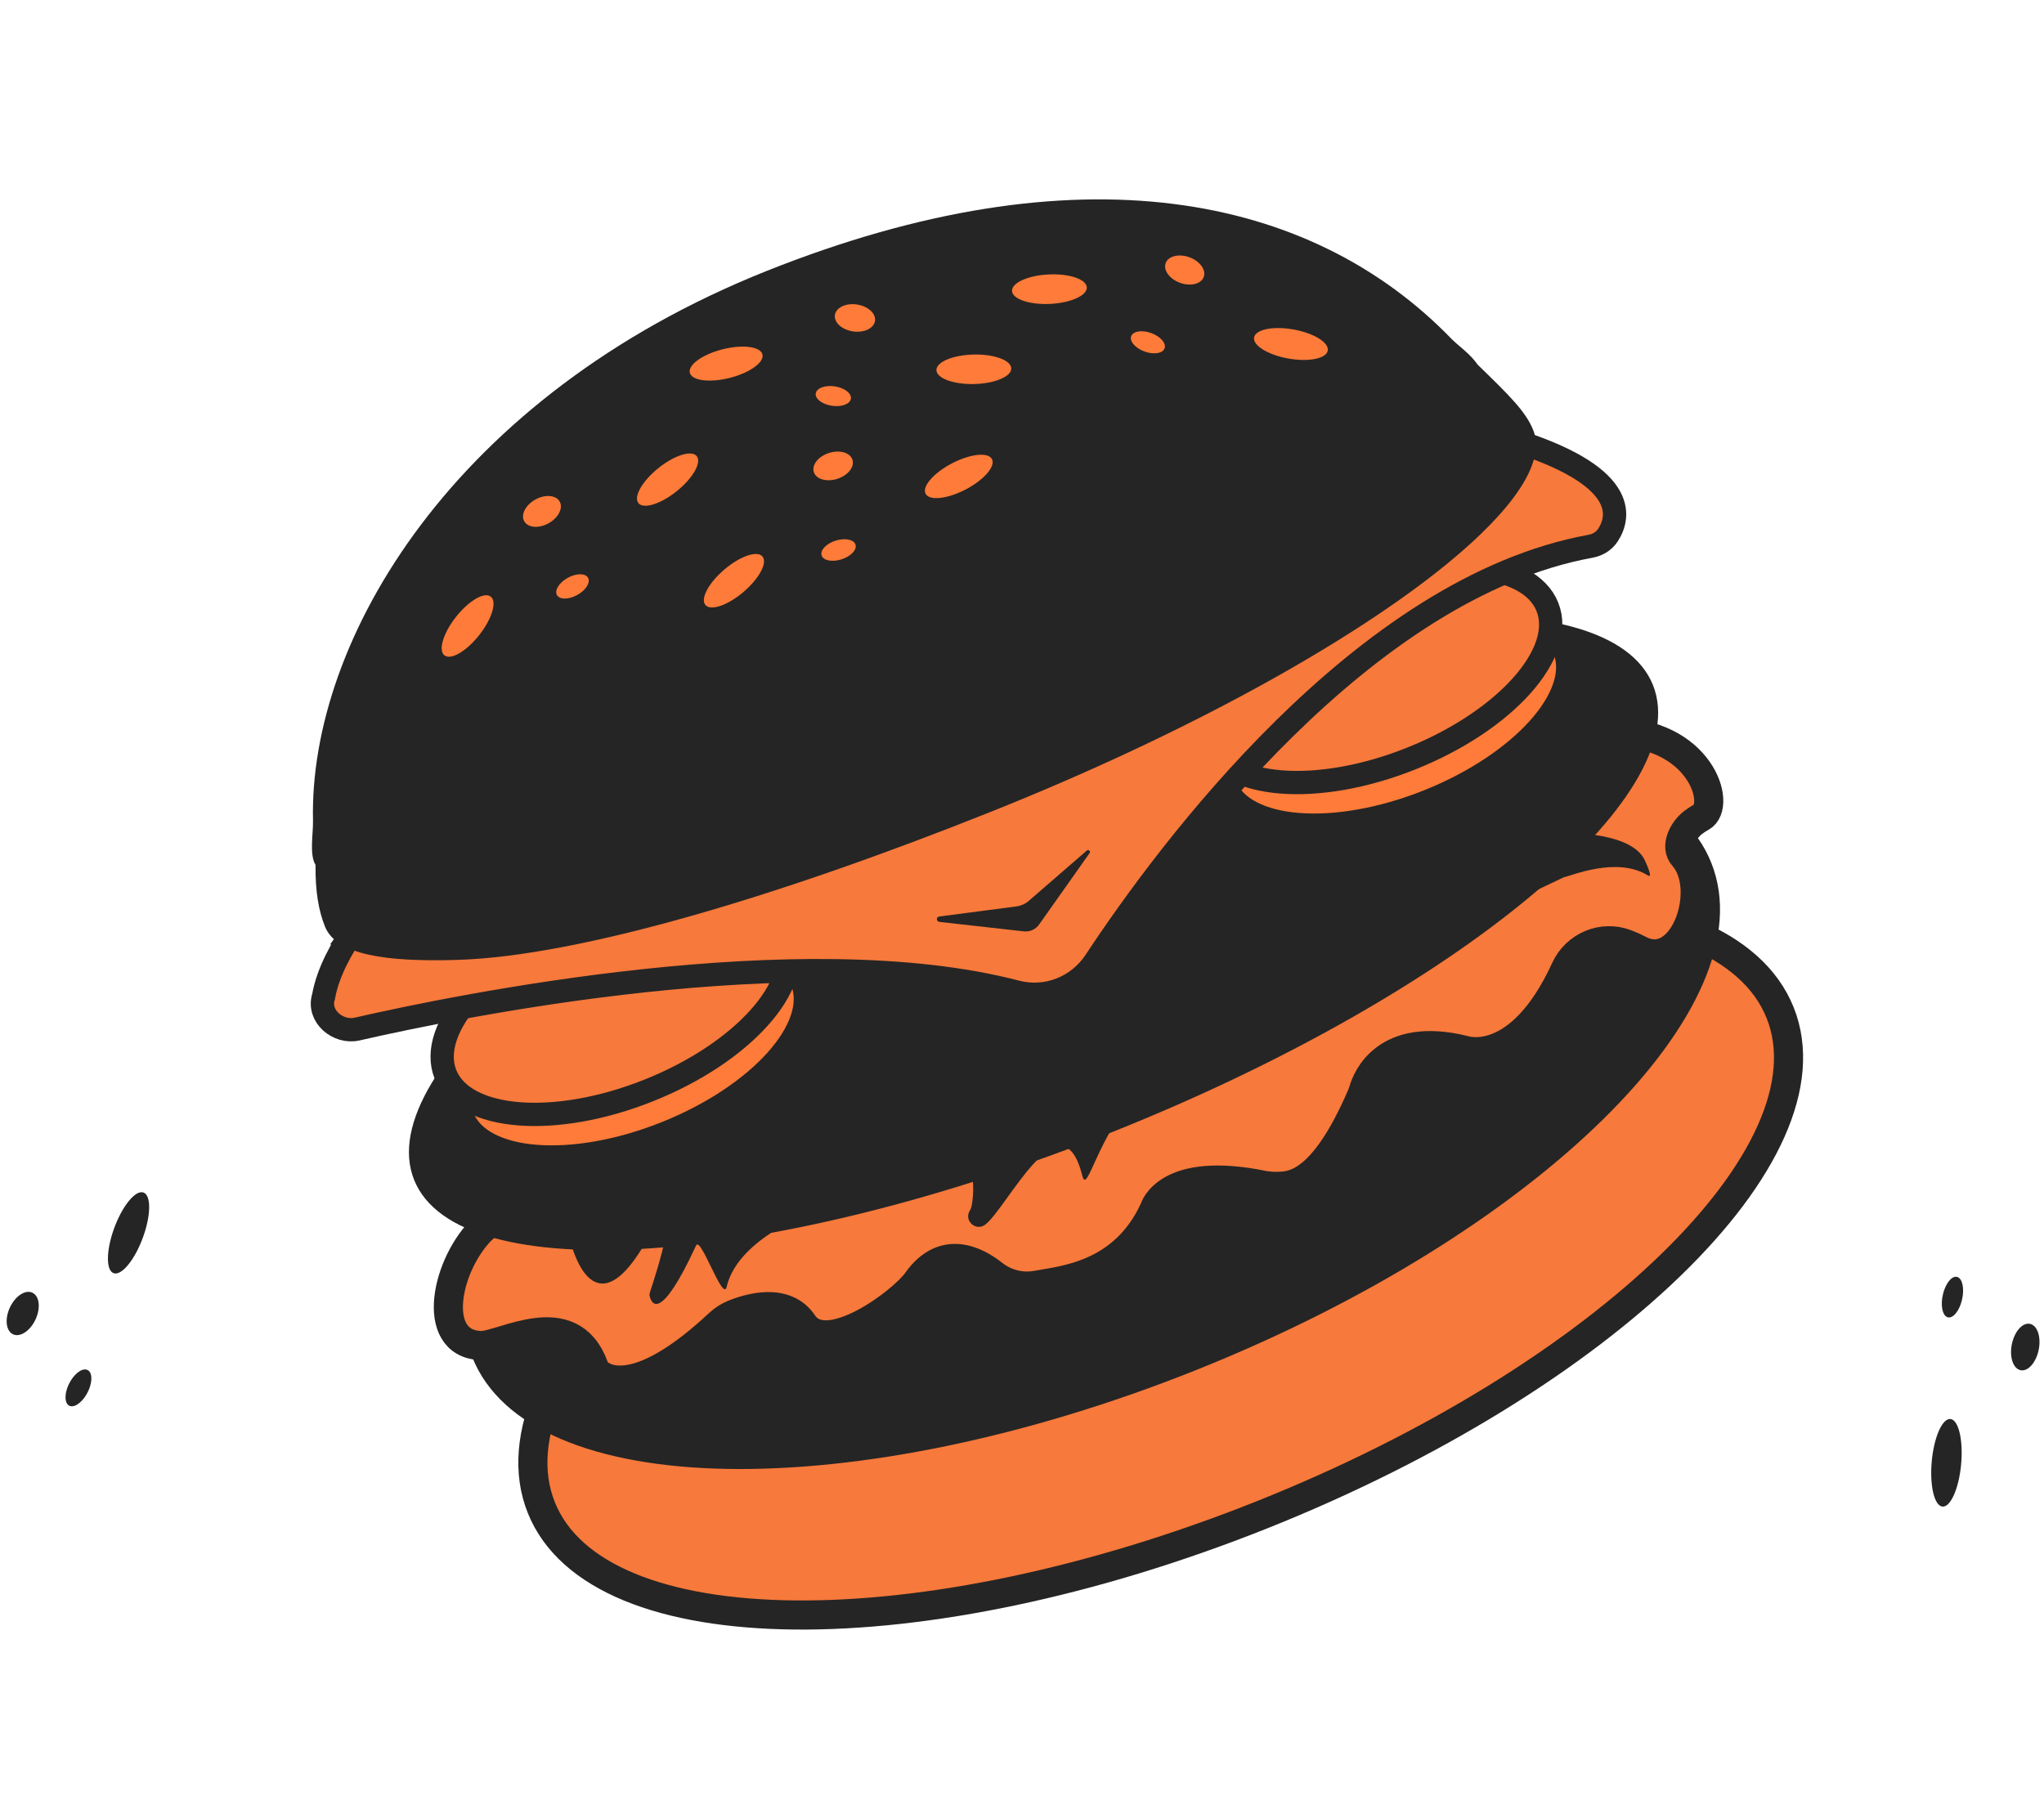 <svg width="351" height="310" viewBox="0 0 351 310" fill="none" xmlns="http://www.w3.org/2000/svg">
<g clip-path="url(#clip0_150_474)">
<path d="M216.776 260.136C275.525 236.676 315.335 198.087 305.694 173.945C296.054 149.803 240.613 149.25 181.864 172.709C123.116 196.169 83.305 234.758 92.946 258.9C102.586 283.042 158.027 283.595 216.776 260.136Z" fill="#F7793B" stroke="#252525" stroke-width="5" stroke-miterlimit="10"/>
<path d="M205.328 235.33C264.077 211.87 303.715 172.851 293.863 148.178C284.011 123.506 228.398 122.523 169.65 145.983C110.901 169.442 71.262 208.461 81.115 233.134C90.967 257.806 146.579 258.789 205.328 235.33Z" fill="#252525"/>
<path d="M83.112 210.805C83.112 210.805 83.101 210.809 83.091 210.82C76.684 216.798 73.677 230.618 82.427 231.093C86.099 231.295 97.963 223.729 101.986 234.7C102.181 235.241 102.516 235.718 102.984 236.046C104.93 237.404 110.772 239.211 123.503 227.303C124.215 226.641 125.037 226.114 125.934 225.742C128.78 224.578 134.867 222.813 137.906 227.339C141.959 233.37 154.978 223.598 157.467 220.077C162.048 213.593 167.647 216.548 170.545 218.844C172.659 220.52 175.401 221.217 178.052 220.721C182.481 219.887 192.999 219.154 198.237 207.628C198.237 207.628 200.301 200.13 217.024 203.58C217.503 203.677 218.65 203.775 219.139 203.758C221.55 203.695 226.98 204.074 233.832 188.114C233.957 187.824 234.06 187.529 234.148 187.233C234.683 185.385 237.888 177.005 251.445 180.367C251.445 180.367 260.892 183.707 268.818 166.419C270.62 162.486 275.126 160.57 279.18 162.089C279.916 162.365 280.704 162.717 281.552 163.153C289.156 167.1 294.08 152.685 289.08 147.074C287.609 145.424 288.982 142.623 290.734 141.272C291.148 140.948 291.622 140.635 292.164 140.337C295.755 138.353 292.044 125.63 276.743 125.725C262.13 125.82 99.755 202.524 85.164 209.429C84.418 209.782 83.728 210.243 83.127 210.806L83.112 210.805Z" fill="#F7793B" stroke="#252525" stroke-width="5" stroke-miterlimit="10"/>
<path d="M191.145 194.366C249.894 170.906 291.402 136.57 283.856 117.673C276.31 98.776 222.567 102.475 163.819 125.935C105.07 149.394 63.562 183.731 71.108 202.628C78.653 221.525 132.396 217.826 191.145 194.366Z" fill="#252525"/>
<path d="M245.242 137.604C261.346 131.173 271.825 119.509 268.647 111.552C265.47 103.595 249.839 102.358 233.735 108.789C217.631 115.219 207.152 126.883 210.329 134.84C213.507 142.797 229.138 144.034 245.242 137.604Z" fill="#FE7B39" stroke="#252525" stroke-width="4" stroke-miterlimit="10"/>
<path d="M242.319 130.284C258.423 123.854 268.902 112.19 265.725 104.233C262.547 96.276 246.916 95.038 230.812 101.469C214.708 107.9 204.229 119.564 207.407 127.521C210.584 135.478 226.215 136.715 242.319 130.284Z" fill="#F7793B" stroke="#252525" stroke-width="4" stroke-miterlimit="10"/>
<path d="M114.33 194.597C130.434 188.166 140.913 176.502 137.735 168.545C134.558 160.588 118.927 159.351 102.823 165.781C86.719 172.212 76.24 183.876 79.417 191.833C82.595 199.79 98.225 201.027 114.33 194.597Z" fill="#FE7B39" stroke="#252525" stroke-width="4" stroke-miterlimit="10"/>
<path d="M111.407 187.277C127.511 180.847 137.99 169.183 134.812 161.226C131.635 153.269 116.004 152.031 99.9 158.462C83.796 164.893 73.317 176.556 76.495 184.514C79.672 192.471 95.303 193.708 111.407 187.277Z" fill="#F7793B" stroke="#252525" stroke-width="4" stroke-miterlimit="10"/>
<path d="M60.321 160.48C59.045 162.329 56.363 166.633 55.56 171.163C54.49 174.512 58.052 177.487 61.322 176.737C78.832 172.732 137.58 160.725 174.494 170.359C179.717 171.72 185.133 169.571 188.101 165.069C200.472 146.329 234.033 100.945 273.14 93.815C274.348 93.594 275.448 92.935 276.123 91.896C278.183 88.733 279.748 81.599 259.02 75.333C232.62 67.344 75.351 151.78 61.91 159.035C61.27 159.38 60.723 159.874 60.307 160.479L60.321 160.48Z" fill="#F7793B" stroke="#252525" stroke-width="4" stroke-miterlimit="10"/>
<path d="M253.741 62.625C252.474 60.762 250.385 59.358 249.312 58.255C225.171 33.283 185.157 25.169 131.581 46.563C78.005 67.957 53 109.856 53.75 140.996C53.799 143.084 53.094 146.798 54.185 148.546C54.133 153.174 54.735 156.456 55.804 159.133C57.767 164.048 66.46 165.224 78.495 164.861C99.526 164.228 133.969 153.873 170.131 139.432C203.89 125.952 232.308 110.127 248.694 96.67C259.902 87.463 265.483 79.365 263.294 73.881C262 70.642 259.109 67.848 253.741 62.625Z" fill="#252525"/>
<path d="M98.845 212.411C98.269 212.675 97.977 213.321 98.157 213.928C99.149 217.24 102.78 226.419 110.148 214.557C118.332 201.396 112.485 219.323 111.608 221.953C111.532 222.175 111.52 222.421 111.578 222.652C111.891 223.92 113.398 227.177 119.536 213.905C120.319 212.213 124.158 223.705 124.781 221.025C127.873 207.624 159.23 201.364 166.534 201.784C167.464 201.839 167.12 206.803 166.686 207.628L166.474 208.029C165.573 209.735 167.6 211.486 169.156 210.35C172.824 207.663 182.279 187.793 185.832 201.843C187.239 207.399 189.564 181.101 215.53 175.971C215.676 175.94 268.373 150.709 268.519 150.678C269.917 150.387 277.671 147.058 282.979 150.355C283.856 150.898 282.88 148.692 282.451 147.758C281.452 145.582 277.983 142.91 266.941 143.021C249.283 143.192 111.761 206.464 98.844 212.425L98.845 212.411Z" fill="#252525"/>
<path d="M161.3 158.332L175.809 159.96C176.84 160.077 177.842 159.622 178.441 158.779L187.104 146.524C187.323 146.21 186.927 145.84 186.631 146.081L176.673 154.713C176.069 155.235 175.328 155.566 174.544 155.673L161.269 157.41C160.742 157.504 160.769 158.262 161.297 158.326L161.3 158.332Z" fill="#252525"/>
<path d="M82.288 109.079C84.487 106.293 85.378 103.334 84.278 102.47C83.178 101.605 80.504 103.162 78.305 105.948C76.107 108.733 75.216 111.692 76.315 112.556C77.415 113.421 80.089 111.864 82.288 109.079Z" fill="#FE7B39"/>
<path d="M116.228 84.345C118.993 82.118 120.523 79.431 119.645 78.343C118.766 77.255 115.813 78.178 113.048 80.405C110.283 82.631 108.753 85.318 109.631 86.406C110.51 87.494 113.463 86.571 116.228 84.345Z" fill="#FE7B39"/>
<path d="M99.126 102.187C100.603 101.371 101.434 100.05 100.984 99.236C100.534 98.423 98.972 98.425 97.495 99.242C96.019 100.058 95.187 101.379 95.638 102.193C96.088 103.006 97.65 103.004 99.126 102.187Z" fill="#FE7B39"/>
<path d="M94.196 89.876C95.879 88.945 96.737 87.277 96.113 86.149C95.489 85.022 93.618 84.862 91.935 85.793C90.251 86.724 89.393 88.392 90.017 89.52C90.642 90.648 92.512 90.807 94.196 89.876Z" fill="#FE7B39"/>
<path d="M130.926 60.87C130.584 59.515 127.516 59.122 124.074 59.993C120.632 60.865 118.119 62.67 118.461 64.025C118.804 65.381 121.871 65.774 125.313 64.902C128.755 64.031 131.268 62.226 130.926 60.87Z" fill="#FE7B39"/>
<path d="M173.656 63.273C173.625 61.875 170.724 60.809 167.175 60.892C163.626 60.975 160.774 62.176 160.805 63.574C160.836 64.972 163.737 66.038 167.286 65.955C170.835 65.872 173.687 64.671 173.656 63.273Z" fill="#FE7B39"/>
<path d="M146.119 68.478C146.259 67.558 145.021 66.609 143.354 66.358C141.687 66.108 140.221 66.65 140.081 67.569C139.941 68.489 141.179 69.438 142.846 69.689C144.514 69.939 145.979 69.397 146.119 68.478Z" fill="#FE7B39"/>
<path d="M150.256 55.125C150.45 53.85 149.067 52.585 147.166 52.299C145.265 52.013 143.566 52.815 143.371 54.09C143.177 55.364 144.561 56.63 146.462 56.916C148.363 57.202 150.062 56.4 150.256 55.125Z" fill="#FE7B39"/>
<path d="M127.676 101.664C130.379 99.363 131.835 96.635 130.927 95.572C130.019 94.508 127.091 95.512 124.388 97.813C121.685 100.114 120.23 102.842 121.138 103.905C122.046 104.969 124.973 103.965 127.676 101.664Z" fill="#FE7B39"/>
<path d="M165.817 84.069C168.965 82.428 170.993 80.093 170.346 78.853C169.699 77.614 166.623 77.939 163.474 79.581C160.326 81.222 158.298 83.558 158.945 84.797C159.592 86.037 162.668 85.711 165.817 84.069Z" fill="#FE7B39"/>
<path d="M146.909 93.536C146.627 92.65 145.096 92.346 143.488 92.858C141.88 93.369 140.805 94.502 141.087 95.388C141.368 96.274 142.9 96.578 144.508 96.066C146.115 95.555 147.19 94.422 146.909 93.536Z" fill="#FE7B39"/>
<path d="M146.386 78.963C145.996 77.735 144.194 77.212 142.361 77.795C140.527 78.378 139.358 79.847 139.748 81.075C140.139 82.303 141.941 82.827 143.774 82.243C145.607 81.66 146.777 80.192 146.386 78.963Z" fill="#FE7B39"/>
<path d="M186.627 49.36C186.563 47.963 183.636 46.967 180.091 47.135C176.545 47.303 173.722 48.572 173.787 49.969C173.851 51.366 176.778 52.362 180.324 52.194C183.87 52.025 186.692 50.757 186.627 49.36Z" fill="#FE7B39"/>
<path d="M228.004 60.215C228.253 58.839 225.624 57.215 222.131 56.59C218.638 55.964 215.604 56.573 215.355 57.95C215.106 59.326 217.735 60.949 221.228 61.575C224.721 62.2 227.754 61.592 228.004 60.215Z" fill="#FE7B39"/>
<path d="M199.984 59.834C200.305 58.961 199.282 57.784 197.699 57.206C196.115 56.628 194.572 56.867 194.25 57.741C193.929 58.614 194.952 59.791 196.536 60.369C198.119 60.947 199.663 60.708 199.984 59.834Z" fill="#FE7B39"/>
<path d="M206.707 47.571C207.152 46.36 206.05 44.844 204.245 44.185C202.44 43.526 200.616 43.973 200.17 45.184C199.725 46.395 200.828 47.911 202.633 48.57C204.438 49.229 206.262 48.782 206.707 47.571Z" fill="#FE7B39"/>
</g>
<path d="M331.731 250.902C331.336 255.053 332.143 258.567 333.532 258.749C334.922 258.931 336.368 255.713 336.762 251.561C337.157 247.409 336.35 243.896 334.961 243.714C333.571 243.532 332.125 246.75 331.731 250.902Z" fill="#252525"/>
<path d="M334.424 226.225C335.317 226.532 336.423 225.236 336.896 223.33C337.368 221.425 337.028 219.631 336.135 219.324C335.243 219.018 334.136 220.314 333.664 222.219C333.191 224.125 333.532 225.918 334.424 226.225Z" fill="#252525"/>
<path d="M24.373 212.984C25.86 209.19 26.036 205.557 24.766 204.869C23.496 204.18 21.261 206.698 19.775 210.492C18.288 214.286 18.113 217.919 19.382 218.607C20.652 219.295 22.887 216.777 24.373 212.984Z" fill="#252525"/>
<path d="M15.206 235.403C14.441 234.781 13.044 235.601 12.085 237.234C11.126 238.867 10.969 240.695 11.733 241.318C12.498 241.94 13.896 241.12 14.854 239.487C15.813 237.854 15.971 236.025 15.206 235.403Z" fill="#252525"/>
<path d="M5.88 222.216C4.819 221.353 3.073 222.164 1.98 224.026C0.887 225.888 0.86 228.097 1.92 228.959C2.98 229.821 4.726 229.011 5.82 227.149C6.913 225.287 6.94 223.078 5.88 222.216Z" fill="#252525"/>
<path d="M346.809 235.281C348.046 235.707 349.486 234.29 350.024 232.117C350.563 229.945 349.997 227.839 348.76 227.414C347.522 226.988 346.083 228.405 345.544 230.577C345.005 232.75 345.571 234.856 346.809 235.281Z" fill="#252525"/>
<defs>
<clipPath id="clip0_150_474">
<rect width="248.703" height="233.6" fill="white" transform="translate(17.218 92.231) rotate(-21.768)"/>
</clipPath>
</defs>
</svg>
